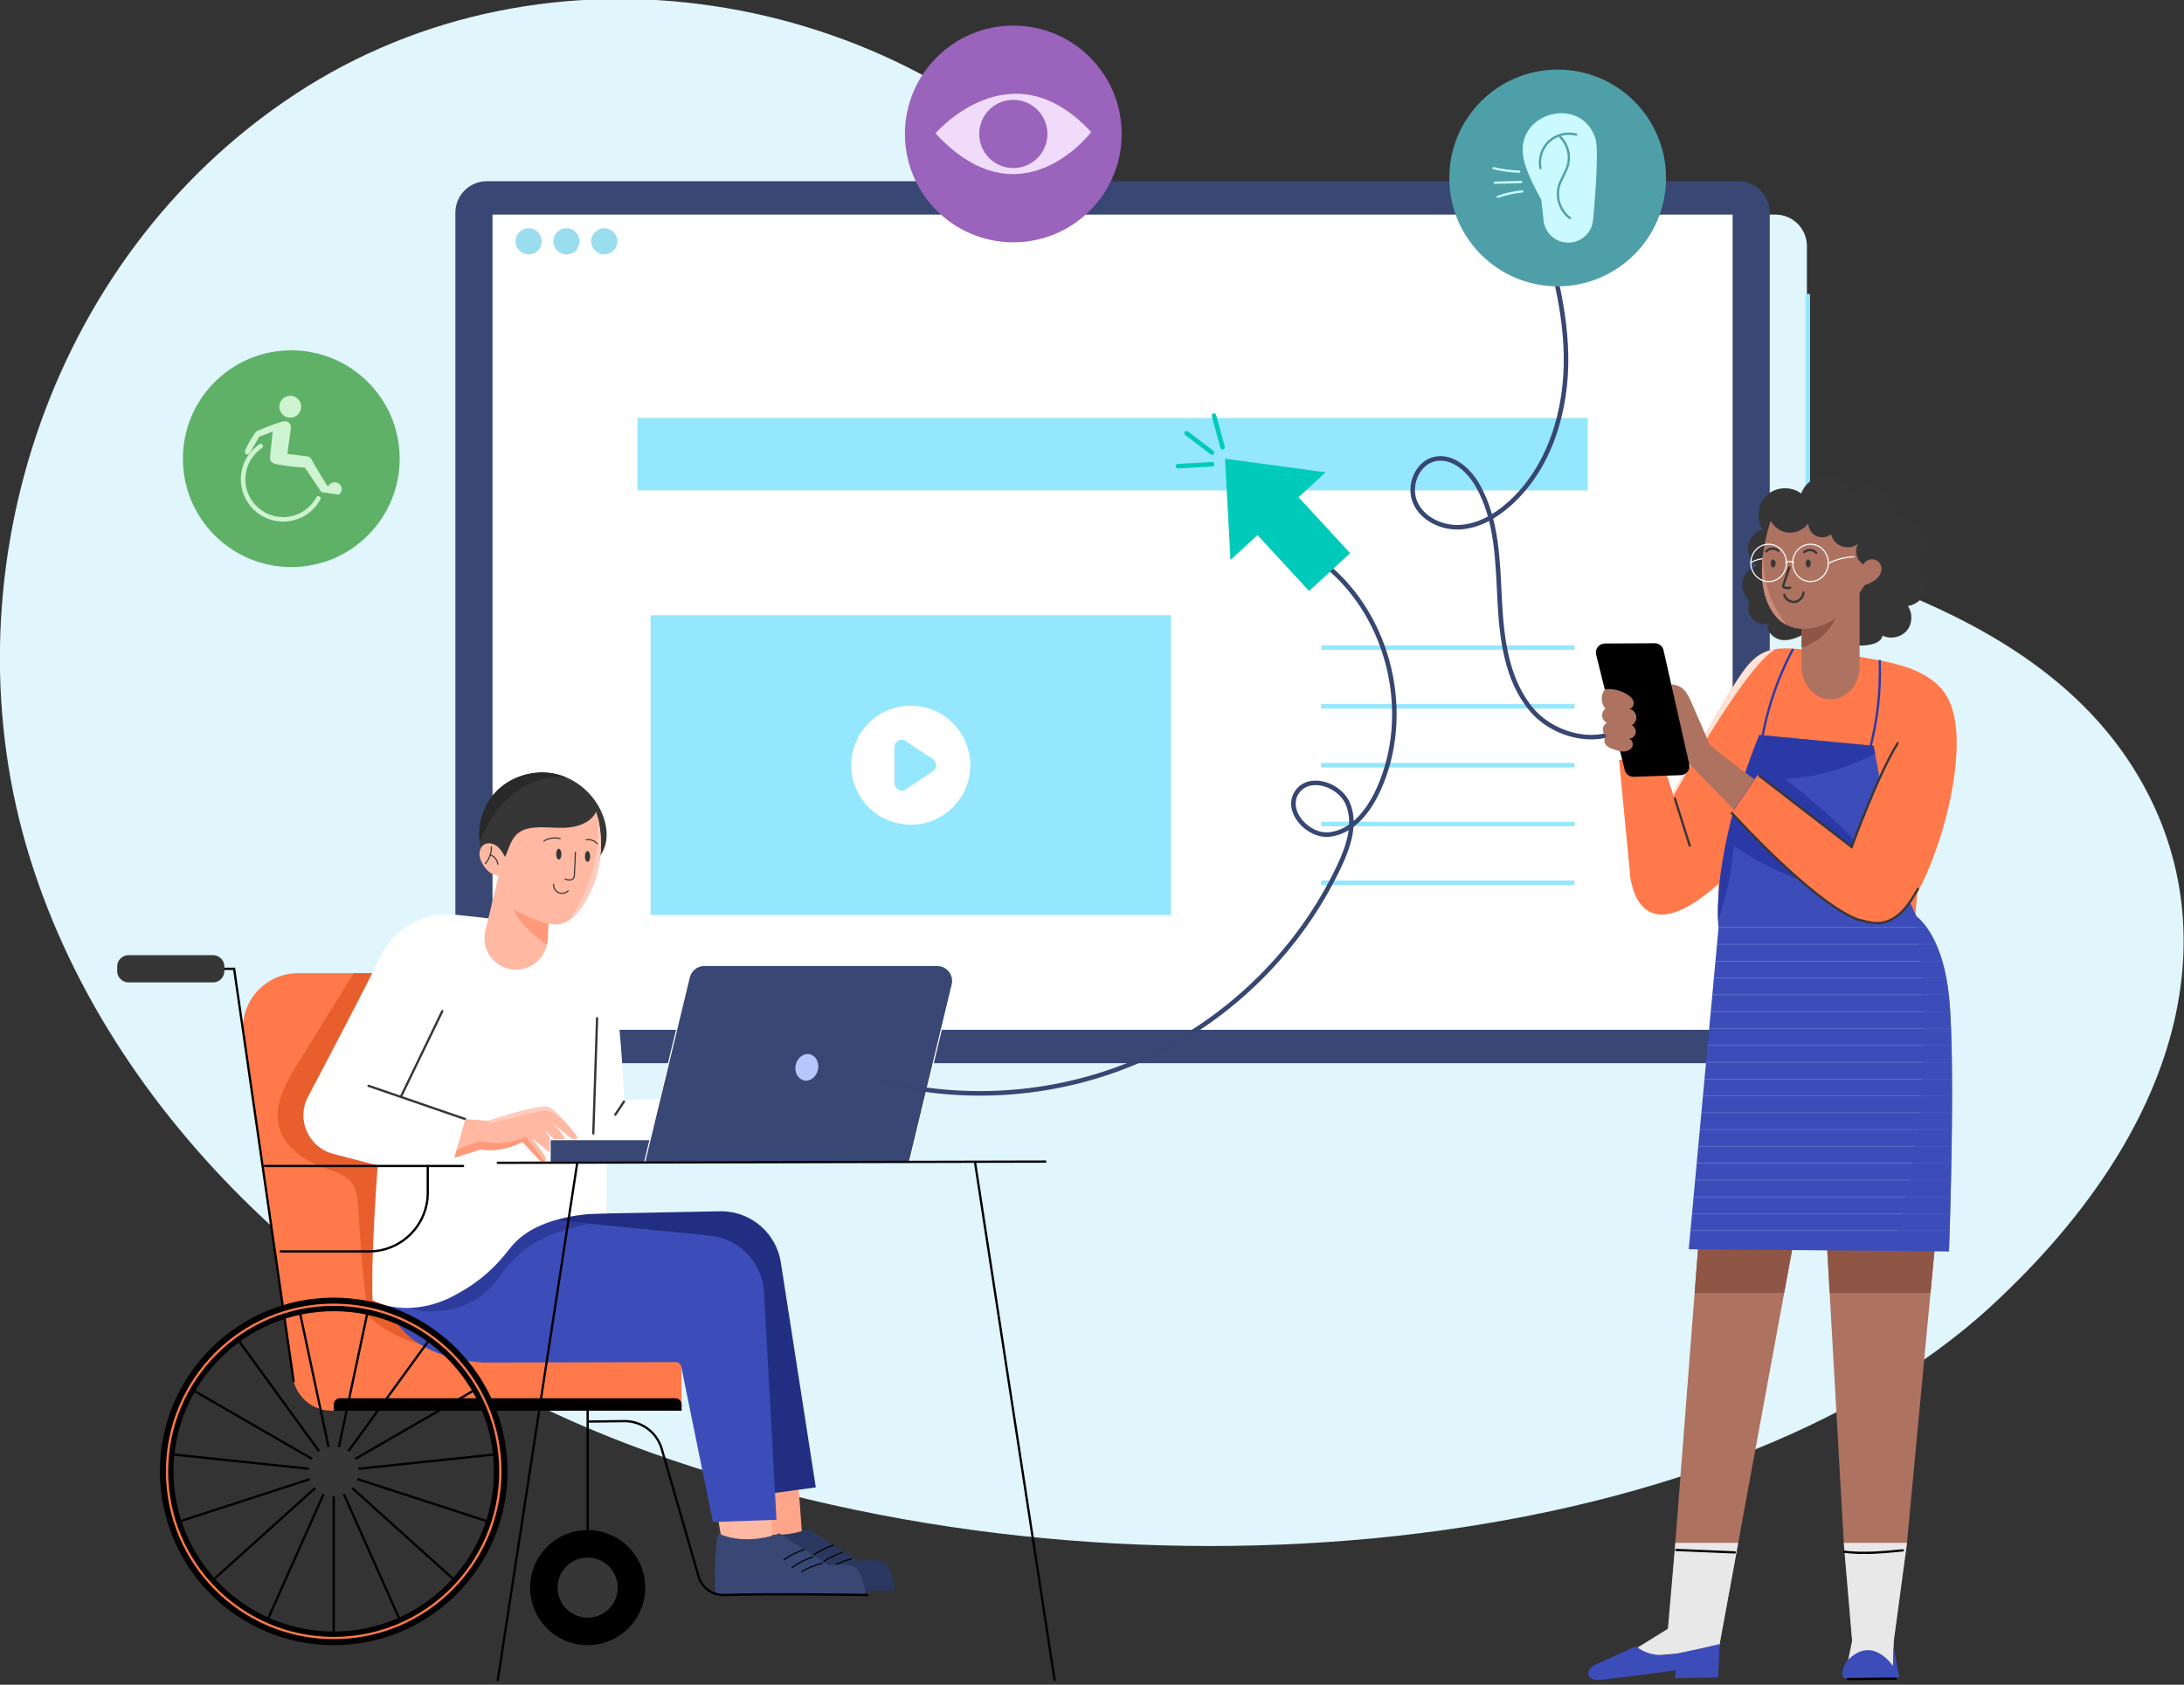 <svg width="1409" height="1087" viewBox="0 0 1409 1087" fill="none" xmlns="http://www.w3.org/2000/svg">
<rect x="0" y="0" width="1409" height="1087" fill="#333333" stroke="none"/>
<g clip-path="url(#clip0_16939_3758)">
<path d="M703.688 132.958C576.743 -8.205 352.716 -46.126 190.345 60.837C27.974 167.8 -35.623 376.792 19.245 553.424C74.113 730.056 233.448 870.459 419.539 937.151C723.875 1046.2 1110.84 1003.29 1284.98 842.347C1416.57 720.743 1436.81 591.141 1376 495.053C1309.16 389.447 1162.92 358.094 1034.69 326.142C906.463 294.191 803.557 244.008 703.674 132.958H703.688Z" fill="#E0F5FC"/>
<g style="mix-blend-mode:multiply">
<path d="M1145.44 138.461H338.078C326.873 138.461 317.789 147.545 317.789 158.75V687.215C317.789 698.421 326.873 707.505 338.078 707.505H1145.44C1156.64 707.505 1165.73 698.421 1165.73 687.215V158.75C1165.73 147.545 1156.64 138.461 1145.44 138.461Z" fill="#E0F5FC"/>
</g>
<path d="M1141.73 137.22V665.671C1141.73 676.881 1132.65 685.974 1121.44 685.974H314.093C302.883 685.974 293.789 676.881 293.789 665.671V137.22C293.789 126.01 302.883 116.916 314.093 116.916H1121.44C1132.65 116.916 1141.73 126.01 1141.73 137.22Z" fill="#384773"/>
<path d="M1117.79 138.461H317.742V664.445H1117.79V138.461Z" fill="white"/>
<path d="M341.037 164.151C345.705 164.151 349.489 160.367 349.489 155.699C349.489 151.032 345.705 147.248 341.037 147.248C336.37 147.248 332.586 151.032 332.586 155.699C332.586 160.367 336.37 164.151 341.037 164.151Z" fill="#9ADDEE"/>
<path d="M365.447 164.151C370.115 164.151 373.899 160.367 373.899 155.699C373.899 151.032 370.115 147.248 365.447 147.248C360.78 147.248 356.996 151.032 356.996 155.699C356.996 160.367 360.78 164.151 365.447 164.151Z" fill="#9ADDEE"/>
<path d="M389.85 164.151C394.517 164.151 398.301 160.367 398.301 155.699C398.301 151.032 394.517 147.248 389.85 147.248C385.182 147.248 381.398 151.032 381.398 155.699C381.398 160.367 385.182 164.151 389.85 164.151Z" fill="#9ADDEE"/>
<path d="M1024.29 269.683H411.234V316.391H1024.29V269.683Z" fill="#94E7FC"/>
<path d="M755.449 396.979H419.73V590.411H755.449V396.979Z" fill="#94E7FC"/>
<path d="M587.587 532.112C608.796 532.112 625.99 514.919 625.99 493.709C625.99 472.499 608.796 455.306 587.587 455.306C566.377 455.306 549.184 472.499 549.184 493.709C549.184 514.919 566.377 532.112 587.587 532.112Z" fill="white"/>
<path d="M601.888 489.842L584.285 478.106C581.205 476.048 577.074 478.267 577.074 481.974V505.446C577.074 509.153 581.205 511.357 584.285 509.314L601.888 497.578C604.647 495.739 604.647 491.696 601.888 489.857V489.842Z" fill="#94E7FC"/>
<path d="M852.312 417.809H1015.79" stroke="#94E7FC" stroke-width="2.919" stroke-miterlimit="10"/>
<path d="M852.312 455.76H1015.79" stroke="#94E7FC" stroke-width="2.919" stroke-miterlimit="10"/>
<path d="M852.312 493.71H1015.79" stroke="#94E7FC" stroke-width="2.919" stroke-miterlimit="10"/>
<path d="M852.312 531.661H1015.79" stroke="#94E7FC" stroke-width="2.919" stroke-miterlimit="10"/>
<path d="M852.312 569.612H1015.79" stroke="#94E7FC" stroke-width="2.919" stroke-miterlimit="10"/>
<path d="M518.635 1005.86L512.417 922.306L472.438 919.78L487.107 1005.86H518.635Z" fill="#FFA58A"/>
<path d="M480.465 1026.26C480.465 1026.26 478.83 998.719 482.421 986.516C501.017 995.055 521.759 986.473 521.759 986.473L553.71 1007.08C553.71 1007.08 566.526 1005.04 571.387 1008.98C576.247 1012.92 577.386 1026.26 577.386 1026.26H480.451H480.465Z" fill="#2A375E"/>
<path d="M549.343 1005.74C544.745 1006.91 540.322 1008.73 536.25 1011.16" stroke="black" stroke-width="0.73" stroke-miterlimit="10" stroke-linecap="round"/>
<path d="M543.404 1001.61C538.631 1003.24 534.092 1005.57 529.961 1008.46" stroke="black" stroke-width="0.73" stroke-miterlimit="10" stroke-linecap="round"/>
<path d="M537.71 996.938C533.156 998.426 528.806 1000.59 524.895 1003.35" stroke="black" stroke-width="0.73" stroke-miterlimit="10" stroke-linecap="round"/>
<path d="M499.687 1008.7L493.484 925.167L453.504 922.642L468.173 1008.7H499.687Z" fill="#FFB8A2"/>
<path d="M461.531 1029.12C461.531 1029.12 459.897 1001.58 463.487 989.377C482.083 997.916 502.825 989.333 502.825 989.333L534.777 1009.94C534.777 1009.94 547.592 1007.9 552.453 1011.84C557.314 1015.78 558.452 1029.12 558.452 1029.12H461.517H461.531Z" fill="#384773"/>
<path d="M530.413 1008.6C525.815 1009.77 521.393 1011.59 517.32 1014.02" stroke="black" stroke-width="0.73" stroke-miterlimit="10" stroke-linecap="round"/>
<path d="M524.471 1004.47C519.698 1006.1 515.158 1008.43 511.027 1011.32" stroke="black" stroke-width="0.73" stroke-miterlimit="10" stroke-linecap="round"/>
<path d="M518.781 999.799C514.226 1001.29 509.877 1003.45 505.965 1006.21" stroke="black" stroke-width="0.73" stroke-miterlimit="10" stroke-linecap="round"/>
<path d="M439.742 910.206H213.935C201.382 910.206 190.726 900.996 188.931 888.56L157.111 668.488C154.016 647.105 170.598 627.939 192.215 627.939H366.629L356.177 843.909L439.567 878.911L439.742 910.206Z" fill="#FF794A"/>
<path d="M98.402 625.355L151.037 625.078L189.426 891.084" stroke="black" stroke-width="1.46" stroke-miterlimit="10" stroke-linecap="round"/>
<path d="M137.447 616.291H82.9C78.869 616.291 75.602 619.559 75.602 623.589V626.567C75.602 630.598 78.869 633.865 82.9 633.865H137.447C141.478 633.865 144.745 630.598 144.745 626.567V623.589C144.745 619.559 141.478 616.291 137.447 616.291Z" fill="#363636"/>
<path d="M332.719 860.972C302.737 877.145 262.787 872.241 237.593 849.324C234.061 825.999 232.601 802.645 231.127 779.305C230.777 773.671 230.295 767.686 226.894 763.176C222.982 757.979 216.209 756.038 210.079 753.863C196.971 749.207 183.689 740.712 180.083 727.283C176.288 713.168 184.287 698.849 191.979 686.413C204.051 666.927 216.107 647.44 228.164 627.939H259.4C263.429 658.154 267.458 688.354 271.486 718.569C275.004 744.959 278.58 771.583 287.44 796.704C296.3 821.824 310.941 845.646 332.719 860.972Z" fill="#E85E2C"/>
<path d="M394.27 616.291C398.474 647.206 401.32 678.326 402.78 709.825C415.624 709.373 428.455 708.935 441.3 708.482C443.008 708.424 444.89 708.424 446.16 709.548C447.489 710.716 447.678 712.686 447.781 714.452C448.437 725.4 449.08 736.347 449.736 747.294C423.419 748.156 397.087 749.017 370.77 749.863C374.214 704.571 381.148 659.54 394.27 616.291Z" fill="white"/>
<path d="M526.315 959.673L485.635 965.205L455.362 867.497C454.953 865.833 453.347 864.738 451.654 864.899L327.789 877.568C273.431 879.013 262.922 846.595 262.922 846.595C266.746 847.354 270.57 847.354 274.322 846.697C308.988 840.829 339.51 781.596 339.51 781.596L377.49 783.202L465.521 781.523C484.657 781.713 500.844 795.711 503.764 814.643L526.315 959.673Z" fill="#212E82"/>
<path d="M500.954 980.576L459.923 982.035L439.517 881.801C439.269 880.108 437.795 878.853 436.087 878.853L311.579 879.13C257.353 875.16 250.113 841.851 250.113 841.851C253.85 842.989 257.645 843.369 261.44 843.091C296.515 840.698 332.788 784.808 332.788 784.808L381.044 789.61L458.186 797.273C477.205 799.36 491.919 814.906 492.94 834.027L500.954 980.576Z" fill="#3C4DB9"/>
<path d="M381.049 789.61C375.312 790.661 369.62 791.96 364.044 793.682C351.754 797.507 339.916 803.593 331.085 812.964C325.568 818.817 321.335 825.795 315.671 831.516C301.921 845.412 279.691 849.806 261.445 843.091C296.521 840.698 332.793 784.808 332.793 784.808L381.049 789.61Z" fill="#2D3C9C"/>
<path d="M293.266 590.12C273.546 588.091 254.658 598.571 245.9 616.364C233.697 641.164 212.941 680.735 198.739 707.578C190.974 722.262 198.943 740.317 215.014 744.507L243.696 751.966C243.696 751.966 239.23 809.242 240.339 838.844C256.307 846.945 276.1 844.726 291.981 836.45C307.862 828.188 318.342 819.211 329.319 805.067C347.827 781.261 391.354 782.939 391.354 782.939C391.354 782.939 390.712 680.136 394.434 623.779C394.667 620.349 394.843 616.729 393.31 613.664C391.529 610.073 387.778 607.942 384.202 606.103C370.539 599.097 325.086 593.389 293.236 590.12H293.266Z" fill="white"/>
<path d="M237.754 700.585L300.198 722.056" stroke="#363636" stroke-width="1.46" stroke-miterlimit="10" stroke-linecap="round"/>
<path d="M285.337 652.447L258.582 707.739" stroke="#363636" stroke-width="1.46" stroke-miterlimit="10" stroke-linecap="round"/>
<path d="M385.211 656.957C384.394 681.756 383.591 706.541 382.773 731.341" stroke="#363636" stroke-width="1.46" stroke-miterlimit="10" stroke-linecap="round"/>
<path d="M402.562 710.76C400.694 713.577 398.825 716.379 396.957 719.197" stroke="#363636" stroke-width="1.46" stroke-miterlimit="10" stroke-linecap="round"/>
<path d="M219.303 902.163H435.71C437.929 902.163 439.739 903.973 439.739 906.192V910.22H215.289V906.192C215.289 903.973 217.099 902.163 219.318 902.163H219.303Z" fill="black"/>
<path d="M215.289 1057.64V965.395" stroke="black" stroke-width="1.46" stroke-miterlimit="10"/>
<path d="M171.238 1048.29L208.751 964.009" stroke="black" stroke-width="1.46" stroke-miterlimit="10"/>
<path d="M134.805 1021.81L203.35 960.096" stroke="black" stroke-width="1.46" stroke-miterlimit="10"/>
<path d="M112.281 982.809L200.021 954.316" stroke="black" stroke-width="1.46" stroke-miterlimit="10"/>
<path d="M107.582 938.026L199.321 947.675" stroke="black" stroke-width="1.46" stroke-miterlimit="10"/>
<path d="M121.496 895.2L201.383 941.325" stroke="black" stroke-width="1.46" stroke-miterlimit="10"/>
<path d="M151.633 861.745L205.844 936.362" stroke="black" stroke-width="1.46" stroke-miterlimit="10"/>
<path d="M192.766 843.427L211.945 933.648" stroke="black" stroke-width="1.46" stroke-miterlimit="10"/>
<path d="M237.797 843.427L218.617 933.648" stroke="black" stroke-width="1.46" stroke-miterlimit="10"/>
<path d="M278.945 861.745L224.719 936.362" stroke="black" stroke-width="1.46" stroke-miterlimit="10"/>
<path d="M309.07 895.2L229.184 941.325" stroke="black" stroke-width="1.46" stroke-miterlimit="10"/>
<path d="M322.981 938.026L231.242 947.675" stroke="black" stroke-width="1.46" stroke-miterlimit="10"/>
<path d="M318.278 982.823L230.539 954.316" stroke="black" stroke-width="1.46" stroke-miterlimit="10"/>
<path d="M295.76 1021.81L227.215 960.096" stroke="black" stroke-width="1.46" stroke-miterlimit="10"/>
<path d="M259.329 1048.29L221.816 964.009" stroke="black" stroke-width="1.46" stroke-miterlimit="10"/>
<path d="M215.291 845.995C272.291 845.995 318.649 892.368 318.649 949.353C318.649 1006.34 272.276 1052.71 215.291 1052.71C158.307 1052.71 111.934 1006.34 111.934 949.353C111.934 892.368 158.307 845.995 215.291 845.995ZM215.291 837.237C153.373 837.237 103.176 887.435 103.176 949.353C103.176 1011.27 153.373 1061.47 215.291 1061.47C277.21 1061.47 327.407 1011.27 327.407 949.353C327.407 887.435 277.21 837.237 215.291 837.237Z" fill="black"/>
<path d="M215.287 1056.87C274.668 1056.87 322.805 1008.73 322.805 949.354C322.805 889.973 274.668 841.836 215.287 841.836C155.907 841.836 107.77 889.973 107.77 949.354C107.77 1008.73 155.907 1056.87 215.287 1056.87Z" stroke="#FF794A" stroke-width="1.46" stroke-miterlimit="10"/>
<path d="M215.292 965.22C224.055 965.22 231.159 958.116 231.159 949.354C231.159 940.591 224.055 933.487 215.292 933.487C206.529 933.487 199.426 940.591 199.426 949.354C199.426 958.116 206.529 965.22 215.292 965.22Z" fill="#363636"/>
<path d="M379.121 910.22V998.091" stroke="black" stroke-width="1.46" stroke-miterlimit="10"/>
<path d="M379.123 1061.47C399.623 1061.47 416.242 1044.85 416.242 1024.35C416.242 1003.85 399.623 987.23 379.123 987.23C358.623 987.23 342.004 1003.85 342.004 1024.35C342.004 1044.85 358.623 1061.47 379.123 1061.47Z" fill="black"/>
<path d="M379.122 1043.73C389.828 1043.73 398.507 1035.06 398.507 1024.35C398.507 1013.64 389.828 1004.97 379.122 1004.97C368.417 1004.97 359.738 1013.64 359.738 1024.35C359.738 1035.06 368.417 1043.73 379.122 1043.73Z" fill="#363636"/>
<path d="M379.121 917.212L402.724 916.934C413.919 916.803 423.816 924.145 426.925 934.903C433.216 956.695 443.783 993.259 450.688 1017.14C452.79 1024.42 459.562 1029.37 467.152 1029.12C490.784 1028.33 536.34 1028.73 559.986 1029.12" stroke="black" stroke-width="1.46" stroke-miterlimit="10"/>
<path d="M390.348 545.746C388.056 553.19 381.97 558.956 375.168 562.765C365.227 568.341 353.346 570.385 342.121 568.458C330.882 566.517 316.548 563.379 312.198 553.365C310.768 550.081 309.863 546.607 309.44 543.075C308.097 532.054 311.498 520.421 318.854 512.043C328.59 500.993 344.661 496.06 358.98 499.475C361.301 500.03 363.549 500.789 365.724 501.752C377.007 506.657 386.057 516.641 389.735 528.42C391.487 534.025 392.07 540.141 390.348 545.746Z" fill="#363636"/>
<path d="M355.723 561.729L354.584 582.34L353.256 606.424C353.198 607.46 353.066 608.482 352.847 609.475C350.906 618.846 342.586 625.662 332.967 625.662C332.193 625.662 331.42 625.618 330.646 625.531C318.473 624.159 310.255 612.438 313.13 600.542L323.654 556.796L355.723 561.729Z" fill="#FFB8A2"/>
<path d="M354.582 582.339L353.254 606.424C353.196 607.46 353.064 608.482 352.845 609.474C342.365 602.366 333.169 594.002 328.309 580.281C336.045 583.434 346.977 578.442 354.582 582.339Z" fill="#FF997A"/>
<path d="M375.836 584.529C373.457 588.105 370.552 591.593 367.005 593.856C365.327 594.936 363.517 595.739 361.532 596.148C356.16 597.257 350.686 595.286 345.563 593.345C339.111 590.907 332.485 588.353 327.463 583.624C322.457 578.894 319.421 571.363 321.946 564.955C317.158 564.823 313.772 561.495 311.67 558.022C310.415 555.934 309.393 553.628 309.32 551.19C309.247 548.753 310.283 546.169 312.356 544.914C314.867 543.396 318.253 544.14 320.588 545.936C322.909 547.731 324.413 550.358 325.858 552.913C328.106 548.286 329.346 541.527 334.207 537.601C337.258 535.134 341.286 534.229 345.198 533.923C352.365 533.353 359.576 534.58 366.743 533.923C373.895 533.28 381.5 530.186 384.638 523.734C384.842 524.391 385.032 525.048 385.207 525.705C390.637 545.439 387.148 567.465 375.836 584.529Z" fill="#FFB8A2"/>
<path d="M375.839 584.529C373.459 588.105 370.555 591.594 367.008 593.856C380.962 574.297 387.603 549.614 385.21 525.705C390.64 545.44 387.151 567.466 375.839 584.529Z" fill="#FFCCBD"/>
<path d="M365.724 501.752C358.557 500.73 351.098 501.752 344.34 504.423C335.203 508.043 327.35 514.495 321.277 522.202C316.3 528.508 312.476 535.631 309.44 543.075C308.097 532.054 311.498 520.421 318.854 512.043C328.59 500.993 344.661 496.06 358.98 499.475C361.301 500.03 363.549 500.789 365.724 501.752Z" fill="#292929"/>
<path d="M316.999 546.316C317.174 550.272 315.744 554.271 313.102 557.22" stroke="#363636" stroke-width="0.73" stroke-miterlimit="10" stroke-linecap="round"/>
<path d="M316.18 551.584C318.822 552.358 320.865 554.839 321.142 557.569" stroke="#363636" stroke-width="0.73" stroke-miterlimit="10" stroke-linecap="round"/>
<path d="M350.875 542.637C353.984 540.711 357.911 540.127 361.457 541.09" stroke="#363636" stroke-width="0.73" stroke-miterlimit="10" stroke-linecap="round"/>
<path d="M378.199 541.864C380.812 541.353 383.688 542.374 385.381 544.433" stroke="#363636" stroke-width="0.73" stroke-miterlimit="10" stroke-linecap="round"/>
<path d="M371.255 549.79C371.036 554.636 370.802 559.468 370.583 564.314C370.554 565.043 370.51 565.817 370.131 566.459C369.62 567.32 368.569 567.758 367.562 567.788C366.555 567.817 365.577 567.525 364.613 567.233" stroke="#363636" stroke-width="0.73" stroke-miterlimit="10" stroke-linecap="round"/>
<path d="M360.499 554.592C361.426 554.592 362.178 553.037 362.178 551.118C362.178 549.2 361.426 547.645 360.499 547.645C359.572 547.645 358.82 549.2 358.82 551.118C358.82 553.037 359.572 554.592 360.499 554.592Z" fill="#363636"/>
<path d="M379.05 556.052C379.977 556.052 380.728 554.497 380.728 552.578C380.728 550.66 379.977 549.104 379.05 549.104C378.123 549.104 377.371 550.66 377.371 552.578C377.371 554.497 378.123 556.052 379.05 556.052Z" fill="#363636"/>
<path d="M357.154 570.59C356.993 572.809 358.336 575.056 360.379 575.961C362.408 576.866 364.992 576.37 366.539 574.764" stroke="#363636" stroke-width="0.73" stroke-miterlimit="10" stroke-linecap="round"/>
<path d="M372.247 734.625C371.882 735.34 370.948 735.588 370.16 735.398C369.386 735.209 368.744 734.683 368.131 734.172C364.438 731.122 360.73 728.056 357.023 725.006C360.716 728.874 363.942 733.194 366.598 737.836C367.386 739.179 367.853 741.354 366.394 741.908C365.445 742.273 364.452 741.529 363.708 740.828C359.606 737.033 355.505 733.238 351.403 729.428C354.191 733.355 356.964 737.267 359.752 741.179C360.409 742.098 361.081 743.076 361.197 744.185C361.314 745.309 360.628 746.594 359.504 746.725C358.643 746.827 357.869 746.258 357.198 745.718C352.556 741.981 347.915 738.245 343.273 734.523C345.754 737.909 348.25 741.295 350.746 744.682C351.345 745.499 351.958 746.346 352.118 747.353C352.235 748.185 351.929 749.148 351.243 749.601C351.111 749.688 350.951 749.761 350.79 749.805C349.695 750.097 348.674 749.192 347.9 748.36C344.295 744.492 340.689 740.624 337.084 736.756C321.729 744.565 310.197 741.573 310.197 741.573L293.207 746.988L294.681 741.719L300.199 722.043L315.131 723.225C315.131 723.225 315.233 723.196 315.423 723.123C317.612 722.349 331.888 717.459 346.221 714.584C348.63 714.102 351.17 713.62 353.534 714.336C355.782 715.007 357.577 716.671 359.256 718.335C361.11 720.16 362.905 722.043 364.671 723.984C367.007 726.553 369.269 729.209 371.43 731.939C372.043 732.713 372.685 733.734 372.247 734.625Z" fill="#FFB8A2"/>
<path d="M351.243 749.6C351.111 749.688 350.951 749.761 350.79 749.805C349.695 750.096 348.674 749.191 347.9 748.359C344.295 744.491 340.689 740.623 337.084 736.755C321.729 744.564 310.197 741.572 310.197 741.572L293.207 746.987L294.681 741.718C299.629 739.981 304.505 738.157 309.234 736.288C319.13 738.638 329.8 737.66 339.113 733.559C343.156 738.901 347.199 744.258 351.243 749.6Z" fill="#FF997A"/>
<path d="M364.67 723.984C361.109 721.298 357.854 717.824 353.533 716.963C350.614 716.379 347.593 717.109 344.688 717.81C335.463 720.087 326.223 722.364 316.984 724.626C316.473 724.13 315.947 723.619 315.422 723.123C317.611 722.349 331.887 717.459 346.22 714.584C348.629 714.102 351.169 713.62 353.533 714.336C355.781 715.007 357.576 716.671 359.255 718.335C361.109 720.16 362.904 722.043 364.67 723.984Z" fill="#FFCCBD"/>
<path d="M443.956 735.296H354.918V749.892H443.956V735.296Z" fill="#384773" stroke="white" stroke-width="0.73" stroke-miterlimit="10"/>
<path d="M415.875 749.893L444.674 630.596C445.769 626.085 449.797 622.903 454.439 622.903H604.549C611.059 622.903 615.847 628.99 614.314 635.31L586.654 749.893H415.875Z" fill="#384773" stroke="white" stroke-width="0.73" stroke-miterlimit="10"/>
<path d="M321.141 750.257L674.39 749.469" stroke="black" stroke-width="1.46" stroke-miterlimit="10" stroke-linecap="round"/>
<path d="M372.418 750.258L321.141 1083.92" stroke="black" stroke-width="1.46" stroke-miterlimit="10" stroke-linecap="round"/>
<path d="M629.086 750.258L680.363 1083.92" stroke="black" stroke-width="1.46" stroke-miterlimit="10" stroke-linecap="round"/>
<path d="M527.71 690.212C528.715 685.547 526.317 681.073 522.353 680.218C518.389 679.364 514.361 682.454 513.355 687.119C512.35 691.784 514.749 696.259 518.712 697.113C522.676 697.967 526.705 694.878 527.71 690.212Z" fill="#B6C7FC"/>
<path d="M855.708 364.925C897.002 398.745 911.452 461.466 889.105 509.941C882.945 523.282 872.582 536.638 858 538.404C843.403 540.17 828.281 522.508 837.025 510.7C845.184 499.679 864.7 506.262 869.75 519.005C874.8 531.748 869.954 546.14 864.13 558.547C838.791 612.51 793.965 657.044 739.841 682.033C685.718 707.022 622.748 712.263 565.238 696.557" stroke="#374672" stroke-width="2.919" stroke-miterlimit="10" stroke-linecap="round"/>
<path d="M653.737 156.341C692.352 156.341 723.655 125.038 723.655 86.424C723.655 47.81 692.352 16.507 653.737 16.507C615.123 16.507 583.82 47.81 583.82 86.424C583.82 125.038 615.123 156.341 653.737 156.341Z" fill="#9A63BC"/>
<path d="M603.527 86.03C603.527 86.03 652.28 29.119 703.966 85.242C703.966 85.242 658.425 145.642 603.527 86.03Z" fill="#F0DCFA"/>
<path d="M653.738 108.436C665.895 108.436 675.75 98.581 675.75 86.425C675.75 74.268 665.895 64.413 653.738 64.413C641.581 64.413 631.727 74.268 631.727 86.425C631.727 98.581 641.581 108.436 653.738 108.436Z" fill="#9A63BC"/>
<path d="M187.921 365.874C226.535 365.874 257.838 334.571 257.838 295.957C257.838 257.343 226.535 226.04 187.921 226.04C149.307 226.04 118.004 257.343 118.004 295.957C118.004 334.571 149.307 365.874 187.921 365.874Z" fill="#5EB166"/>
<path d="M182.655 336.549C167.606 336.549 155.359 324.303 155.359 309.254C155.359 300.175 159.855 291.709 167.401 286.614C168.073 286.162 168.978 286.337 169.43 287.009C169.883 287.68 169.708 288.585 169.036 289.037C162.307 293.592 158.279 301.138 158.279 309.254C158.279 322.697 169.211 333.63 182.655 333.63C191.632 333.63 199.849 328.725 204.126 320.814C204.506 320.099 205.396 319.836 206.111 320.23C206.827 320.61 207.089 321.5 206.695 322.215C201.922 331.061 192.712 336.549 182.655 336.549Z" fill="#CEF3D1"/>
<path d="M175.94 278.382C175.385 283.622 174.831 288.862 174.276 294.117C174.159 295.153 174.072 296.262 174.524 297.211C175.269 298.758 177.181 299.284 178.859 299.605C184.8 300.744 190.828 301.4 196.667 301.707L207.352 317.573C211.862 318.201 214.124 318.522 218.635 319.15C222.547 315.661 219.569 311.297 216.183 311.151C214.314 311.063 212.446 312.275 211.541 313.997C207.79 308.232 204.257 302.32 200.929 296.306C200.375 295.299 199.367 294.598 198.214 294.467L185.369 292.847L187.603 276.82C187.749 275.725 187.646 274.587 187.106 273.623C185.691 271.069 182.903 271.667 180.64 272.412C175.342 274.149 170.116 276.134 165.153 278.469C162.701 281.9 160.526 285.534 158.672 289.329C158.337 290.001 158.016 290.701 158.016 291.46C158.016 292.219 158.454 293.007 159.183 293.183C160.249 293.445 161.11 292.351 161.665 291.416C163.562 288.176 165.445 284.95 167.284 281.724C170.102 280.717 172.919 279.71 175.896 278.426L175.94 278.382Z" fill="#CEF3D1"/>
<path d="M187.264 269.494C191.166 269.494 194.329 266.331 194.329 262.429C194.329 258.527 191.166 255.364 187.264 255.364C183.362 255.364 180.199 258.527 180.199 262.429C180.199 266.331 183.362 269.494 187.264 269.494Z" fill="#CEF3D1"/>
<path d="M855.198 304.729L837.755 320.814L871.035 356.896L844.542 381.316L811.277 345.248L793.834 361.334L790.316 295.956L855.198 304.729Z" fill="#00CBBA"/>
<path d="M765.562 279.535L781.94 292.015" stroke="#00CBBA" stroke-width="2.919" stroke-miterlimit="10" stroke-linecap="round"/>
<path d="M783.211 268.136L788.743 288.585" stroke="#00CBBA" stroke-width="2.919" stroke-miterlimit="10" stroke-linecap="round"/>
<path d="M759.941 300.788L781.938 299.562" stroke="#00CBBA" stroke-width="2.919" stroke-miterlimit="10" stroke-linecap="round"/>
<path d="M275.967 752.302V769.54C275.967 790.457 259.006 807.418 238.089 807.418H181.09" stroke="black" stroke-width="1.46" stroke-miterlimit="10" stroke-linecap="round"/>
<path d="M170.891 752.302H298.77" stroke="black" stroke-width="1.46" stroke-miterlimit="10" stroke-linecap="round"/>
<path d="M1166.27 189.68V627.107" stroke="#94E7FC" stroke-width="2.919" stroke-miterlimit="10"/>
<path d="M987.73 124.856C998.59 158.735 1009.55 193.183 1010.3 228.754C1011.04 264.326 1000.14 301.78 973.498 325.354C964.667 333.163 953.866 339.41 942.101 340.125C930.337 340.841 917.696 334.973 912.996 324.157C908.296 313.355 914.339 298.467 925.899 296.117C937.372 293.796 947.867 303.459 953.574 313.662C965.835 335.542 966.229 361.83 967.499 386.892C968.769 411.955 971.907 438.666 988.08 457.86C1004.25 477.04 1037.88 483.156 1053.69 463.684" stroke="#374672" stroke-width="2.919" stroke-miterlimit="10" stroke-linecap="round"/>
<path d="M1165.13 408.524C1160.39 410.961 1155.3 413.457 1149.98 412.976C1144.67 412.494 1139.39 407.692 1140.48 402.466C1136.69 403.211 1132.53 401.692 1130.1 398.671C1127.68 395.65 1127.1 391.256 1128.66 387.709C1125.01 384.658 1123.24 379.506 1124.26 374.864C1125.29 370.222 1129.04 366.281 1133.64 365.041C1129.42 362.384 1127.01 357.115 1127.78 352.181C1128.56 347.248 1132.45 342.956 1137.28 341.716C1132.77 335.016 1133.88 325.105 1139.77 319.558C1145.65 314.011 1155.6 313.501 1162.03 318.405C1164.46 311.647 1171.38 306.772 1178.56 306.728C1185.74 306.684 1192.72 311.486 1195.23 318.23C1200.47 313.632 1208.59 312.683 1214.76 315.924C1220.94 319.164 1224.75 326.404 1223.93 333.323C1231.14 334.505 1238.48 337.906 1242.06 344.27C1245.63 350.634 1243.72 360.209 1236.95 362.953C1242.07 366.369 1244.77 373.054 1243.46 379.083C1242.15 385.096 1236.91 390.059 1230.82 391.022C1234.13 395.679 1233.83 402.583 1230.12 406.933C1226.4 411.282 1219.64 412.654 1214.51 410.115C1214.06 413.151 1210.79 414.859 1207.81 415.618C1196.62 418.464 1183.95 414.289 1176.64 405.356C1172.8 407.619 1168.36 408.859 1165.16 408.524H1165.13Z" fill="#353535"/>
<path d="M1075.86 1063.02L1108.68 1064.75L1121.4 995.478L1151.05 834.201L1163.38 767.058L1173.5 712.014L1176.61 767.058L1180.4 834.201L1189.5 995.478L1194.88 1058.51L1221.84 1058.05L1230.28 995.478L1245.45 834.201L1251.77 767.058L1255.95 722.538C1265.05 635.543 1227.51 595.593 1227.51 595.593L1111.17 602.424L1098.46 767.058L1093.28 834.201L1080.83 995.478L1075.86 1063.02Z" fill="#AE7261"/>
<path d="M1176.62 767.058L1180.42 834.201H1245.46L1251.78 767.058H1176.62Z" fill="#8F5545"/>
<path d="M1093.29 834.201H1151.06L1163.4 767.058H1098.47L1093.29 834.201Z" fill="#8F5545"/>
<path d="M1239.55 547.921L1234.31 604.862L1109.96 613.225C1109.96 613.225 1106.08 550.169 1111.89 501.256C1157.24 503.095 1239.55 547.921 1239.55 547.921Z" fill="#FF794A"/>
<path d="M1051.56 563.276C1051.56 563.276 1054.44 618.29 1108.27 570.691C1108.47 570.311 1108.66 569.917 1108.84 569.523L1113.93 558.561L1112.5 585.462C1112.5 585.462 1191.28 604.846 1224.08 591.447C1231.43 588.44 1241.56 569.917 1249.55 546.68C1260.89 513.721 1267.91 471.274 1256.52 450.299C1250.93 440.008 1240.64 434.053 1229.26 430.273C1223.29 428.273 1217.01 426.872 1210.97 425.762C1194.61 422.726 1178.1 420.435 1161.51 418.887C1156.22 418.391 1150.73 418.012 1145.52 418.8C1142.82 419.223 1140.2 419.953 1137.72 421.135C1130.07 424.799 1125.05 432.229 1120.41 439.337C1111.49 452.97 1092.28 487.885 1075.98 518.056C1061.13 545.556 1051.56 563.276 1051.56 563.276Z" fill="#FF794A"/>
<path d="M1075.54 520.858C1102.02 472.909 1130.89 426.915 1145.53 418.8C1142.83 419.223 1140.22 419.953 1137.74 421.135C1130.09 424.799 1125.07 432.229 1120.43 439.337C1111.51 452.97 1092.3 487.885 1075.99 518.056C1075.83 519.005 1075.69 519.924 1075.54 520.858Z" fill="#FFE3D9"/>
<path d="M1093.7 556.446L1071.55 488.484L1044.52 490.367L1051.8 565.568C1053.7 581.435 1071.61 589.784 1084.98 581.026C1093.08 575.728 1096.64 565.671 1093.68 556.446H1093.7Z" fill="#FF794A"/>
<path d="M1089.47 806.044L1220.57 807.081L1257.39 807.373C1257.39 807.373 1257.58 802.424 1257.82 794.177C1257.82 794.061 1257.84 793.929 1257.84 793.812C1257.93 790.733 1258.03 787.2 1258.14 783.303V782.938C1258.25 779.683 1258.33 776.165 1258.42 772.443C1258.44 772.312 1258.44 772.195 1258.44 772.078C1258.52 768.721 1258.6 765.218 1258.69 761.569C1258.69 761.452 1258.69 761.335 1258.7 761.204C1258.77 757.803 1258.83 754.3 1258.9 750.709V750.344C1258.98 746.914 1259.04 743.411 1259.09 739.849V739.484C1259.15 736.025 1259.2 732.507 1259.23 728.975C1259.23 728.858 1259.24 728.741 1259.23 728.61C1259.27 725.136 1259.3 721.618 1259.33 718.115V717.75C1259.36 714.247 1259.37 710.729 1259.37 707.241V706.876C1259.37 703.343 1259.36 699.84 1259.34 696.381V696.016C1259.33 692.469 1259.3 688.951 1259.24 685.507C1259.25 685.39 1259.24 685.273 1259.24 685.142C1259.2 681.566 1259.14 678.048 1259.05 674.647V674.282C1258.95 670.647 1258.85 667.144 1258.71 663.787C1258.71 663.656 1258.7 663.539 1258.7 663.422C1258.55 659.7 1258.38 656.182 1258.17 652.913C1258.17 652.781 1258.16 652.665 1258.14 652.548C1257.94 649.059 1257.68 645.863 1257.39 642.987C1257.36 642.681 1257.33 642.359 1257.28 642.053C1257.27 641.936 1257.25 641.805 1257.24 641.688C1256.83 637.937 1256.31 634.434 1255.69 631.179C1255.68 631.062 1255.65 630.93 1255.63 630.814C1254.9 626.989 1254.06 623.486 1253.14 620.319C1253.09 620.202 1253.07 620.071 1253.02 619.954C1251.85 615.969 1250.55 612.48 1249.21 609.459C1249.17 609.328 1249.11 609.211 1249.05 609.094C1247.07 604.642 1245.01 601.197 1243.14 598.585C1243.05 598.468 1242.96 598.336 1242.89 598.22C1239.3 593.286 1236.51 591.432 1236.51 591.432L1236.43 591.228L1224.27 565.363L1209.7 486.148L1208.79 481.2L1135.01 474.208C1108.76 539.002 1107.8 580.762 1108.36 594.133C1108.43 596.147 1108.55 597.519 1108.62 598.22L1108.66 598.585C1108.68 598.716 1108.69 598.789 1108.69 598.789L1107.74 609.094L1107.7 609.459L1106.74 619.954L1106.69 620.319L1105.71 630.814L1105.68 631.179L1104.71 641.688L1104.68 642.053L1103.7 652.548L1103.67 652.913L1102.69 663.422L1102.66 663.787L1101.69 674.282L1101.66 674.647L1100.68 685.142L1100.65 685.507L1099.67 696.016L1099.64 696.381L1098.66 706.876L1098.63 707.241L1097.66 717.75L1097.63 718.115L1096.65 728.61L1096.62 728.975L1095.64 739.484L1095.61 739.849L1094.64 750.344L1094.61 750.709L1093.63 761.204L1093.6 761.569L1092.62 772.078L1092.59 772.443L1091.61 782.938L1091.58 783.303L1090.61 793.812L1090.56 794.177L1089.47 806.044Z" fill="#3C4DB9"/>
<path opacity="0.54" d="M1108.36 594.133C1113.81 578.529 1117.26 562.225 1118.59 545.745C1137.32 558.751 1158.54 568.166 1180.75 573.304C1178.81 567.012 1182.97 560.006 1188.69 556.912C1194.4 553.817 1201.19 553.642 1207.68 553.54C1190.45 535.046 1171.66 517.968 1151.61 502.569C1171.87 501.503 1191.86 495.825 1209.7 486.148L1208.79 481.2L1135.01 474.208C1108.76 539.002 1107.8 580.762 1108.36 594.133Z" fill="#1D2997"/>
<path d="M1217.74 491.038C1208.43 508.817 1194.56 546.49 1194.56 546.49L1134.08 499.781L1117.25 524.595C1117.25 524.595 1176.7 587.565 1199.83 593.681C1204.4 594.892 1209.13 596.104 1213.8 595.374C1219.63 594.469 1224.6 590.601 1228.43 586.12C1236.02 577.216 1239.93 565.597 1241.18 553.964C1242.44 542.33 1241.23 530.565 1239.56 518.976C1237.64 505.489 1234.75 491.359 1225.68 481.2C1223.83 482.485 1221.65 483.579 1217.76 491.024L1217.74 491.038Z" fill="#FF794A"/>
<g style="mix-blend-mode:multiply" opacity="0.36">
<path d="M1229.27 430.273C1234.47 435.017 1238.61 440.987 1241.67 447.366C1246.07 456.591 1248.35 466.692 1249.91 476.792C1253.46 499.913 1253.33 523.589 1249.56 546.68C1260.9 513.721 1267.92 471.275 1256.54 450.3C1250.95 440.009 1240.66 434.054 1229.27 430.273Z" fill="#FF794A"/>
</g>
<path d="M1138.98 360.327C1135.68 360.444 1132.41 361.349 1129.52 362.925" stroke="white" stroke-width="0.73" stroke-miterlimit="10" stroke-linecap="round"/>
<path d="M1162.33 379.827V430.214C1162.33 441.818 1170.71 451.219 1181.03 451.219C1186.18 451.219 1190.85 448.868 1194.24 445.059C1197.63 441.264 1199.71 436.024 1199.71 430.214V379.827H1162.33Z" fill="#AE7261"/>
<path d="M1162.33 402.861V417.808C1178.71 412.83 1184.2 398.861 1184.2 398.861C1184.2 398.861 1175.4 402.175 1162.33 402.861Z" fill="#8F5545"/>
<path d="M1142.04 392.336C1144.67 397.182 1148.28 401.05 1152.87 403.371C1159.05 406.494 1167.03 406.845 1176.78 403.05C1190.52 397.722 1202.97 377.608 1202.97 377.608C1202.97 377.608 1219.36 376.455 1220.15 361.858C1222.4 319.981 1148.42 320.842 1148.42 320.842C1148.42 320.842 1148.19 321.265 1147.78 322.083C1145.6 326.316 1140.1 339.745 1137.78 355.056C1135.88 367.565 1136.1 381.33 1142.04 392.336Z" fill="#AE7261"/>
<path d="M1147.25 355.335C1145.13 353.321 1141.32 353.54 1139.47 355.788" stroke="#363636" stroke-width="1.46" stroke-miterlimit="10" stroke-linecap="round"/>
<path d="M1154.42 366.107L1150.45 377.639C1150.22 378.31 1150.63 379.04 1151.31 379.171C1152.49 379.405 1153.71 379.449 1154.9 379.288" stroke="#363636" stroke-width="1.46" stroke-miterlimit="10" stroke-linecap="round"/>
<path d="M1163.91 356.254C1166.03 354.24 1169.84 354.459 1171.69 356.707" stroke="#363636" stroke-width="1.46" stroke-miterlimit="10" stroke-linecap="round"/>
<path d="M1143.94 366.12C1143.04 366.12 1142.32 364.97 1142.32 363.551C1142.32 362.133 1143.04 360.982 1143.94 360.982C1144.83 360.982 1145.56 362.133 1145.56 363.551C1145.56 364.97 1144.83 366.12 1143.94 366.12Z" fill="#363636"/>
<path d="M1166.56 366.12C1165.67 366.12 1164.94 364.97 1164.94 363.551C1164.94 362.133 1165.67 360.982 1166.56 360.982C1167.46 360.982 1168.18 362.133 1168.18 363.551C1168.18 364.97 1167.46 366.12 1166.56 366.12Z" fill="#363636"/>
<path d="M1163.47 382.222C1163.41 385.214 1160.91 387.973 1157.95 388.338C1154.99 388.703 1151.89 386.644 1151.11 383.769" stroke="#363636" stroke-width="1.46" stroke-miterlimit="10" stroke-linecap="round"/>
<path d="M1142.04 392.337C1144.67 397.183 1148.28 401.051 1152.88 403.372C1141.85 390.045 1136.4 372.281 1137.77 355.058C1135.87 367.567 1136.09 381.331 1142.03 392.337H1142.04Z" fill="#C98C7B"/>
<path d="M1237.34 573.538C1234.48 578.515 1231.58 583.536 1227.59 587.682C1223.61 591.827 1218.41 595.068 1212.69 595.535C1208.69 595.856 1204.74 594.849 1200.85 593.827C1200.85 593.827 1179.94 591.988 1117.23 524.596" stroke="#363636" stroke-width="1.46" stroke-miterlimit="10" stroke-linecap="round"/>
<path d="M1224.27 479.565C1211.54 499.811 1194.58 546.49 1194.58 546.49L1135.01 500.511" stroke="#363636" stroke-width="1.46" stroke-miterlimit="10" stroke-linecap="round"/>
<path d="M1141.03 375.23C1134.69 375.23 1129.54 369.838 1129.54 363.188C1129.54 356.537 1134.69 351.146 1141.03 351.146C1147.38 351.146 1152.52 356.537 1152.52 363.188C1152.52 369.838 1147.38 375.23 1141.03 375.23Z" stroke="white" stroke-width="0.73" stroke-miterlimit="10"/>
<path d="M1168.04 375.23C1161.69 375.23 1156.55 369.838 1156.55 363.188C1156.55 356.537 1161.69 351.146 1168.04 351.146C1174.38 351.146 1179.52 356.537 1179.52 363.188C1179.52 369.838 1174.38 375.23 1168.04 375.23Z" stroke="white" stroke-width="0.73" stroke-miterlimit="10"/>
<path d="M1157.27 363.043C1155.69 362.05 1153.56 362.036 1151.97 363.014" stroke="white" stroke-width="0.73" stroke-miterlimit="10" stroke-linecap="round"/>
<path d="M1196.07 359.232C1190.36 359.451 1184.7 360.911 1179.59 363.48" stroke="white" stroke-width="0.73" stroke-miterlimit="10" stroke-linecap="round"/>
<path d="M1140.89 331.688C1141.75 337.235 1146.2 342.066 1151.66 343.365C1157.12 344.664 1163.28 342.373 1166.55 337.789C1166.64 341.161 1168.74 344.387 1171.79 345.817C1174.84 347.248 1178.68 346.81 1181.32 344.723C1182.2 348.299 1184.97 351.349 1188.46 352.561C1191.95 353.758 1196.02 353.072 1198.91 350.78C1196.02 355.086 1197.67 361.727 1202.24 364.165C1203.36 361.976 1205.92 360.604 1208.39 360.866C1210.84 361.144 1213.03 363.027 1213.66 365.42C1214.4 368.296 1212.95 371.376 1210.75 373.375C1208.56 375.375 1205.73 376.514 1202.99 377.608C1202.81 382.119 1207.36 385.753 1211.87 385.943C1216.38 386.133 1220.6 383.724 1224.08 380.849C1226.11 379.17 1228 377.244 1229.13 374.879C1230.25 372.514 1230.51 369.595 1229.27 367.274C1228.54 365.887 1227.33 364.778 1226.66 363.362C1225.52 360.954 1226.12 358.137 1226.24 355.48C1226.65 346.46 1221.16 337.906 1213.79 332.68C1206.43 327.455 1197.41 325.076 1188.49 323.645C1179.57 322.215 1170.51 321.616 1161.74 319.471C1157.18 318.361 1152.17 316.858 1147.99 318.989C1143.53 321.237 1140.1 326.594 1140.89 331.703V331.688Z" fill="#353535"/>
<path d="M1212.73 425.851C1213.24 447.57 1211.43 463.86 1205.96 484.879" stroke="#2B3AA7" stroke-width="1.46" stroke-miterlimit="10"/>
<path d="M1156.74 418.756C1146.01 438.943 1138.86 461.027 1135.7 483.666" stroke="#2B3AA7" stroke-width="1.46" stroke-miterlimit="10"/>
<path d="M1071.09 441.876C1075.54 441.38 1080.38 440.956 1084.2 443.306C1087.7 445.452 1089.56 449.452 1091.22 453.217C1095.21 462.267 1099.19 471.332 1102.88 480.396C1120.05 494.657 1131.89 502.787 1131.89 502.787L1118.57 522.419L1087.46 490.38C1087.46 490.38 1081.63 489.898 1078.81 486.118C1074.36 480.148 1072.89 472.499 1072.17 465.084C1071.46 457.669 1071.34 450.108 1071.09 441.891V441.876Z" fill="#AE7261"/>
<path d="M1089.82 493.052L1073.23 419.559C1072.64 416.903 1070.27 415.02 1067.54 415.034L1035.36 415.195C1031.59 415.209 1028.85 418.756 1029.75 422.406L1048.19 496.789C1048.84 499.46 1051.28 501.299 1054.03 501.197L1084.36 500.146C1087.99 500.015 1090.62 496.614 1089.82 493.067V493.052Z" fill="black"/>
<path d="M1035.74 444.636C1040.76 444.212 1045.91 445.526 1050.14 448.285C1051.86 449.409 1053.51 450.912 1053.95 452.912C1054.39 454.911 1052.99 457.378 1050.95 457.334C1053.27 457.714 1055.24 459.685 1055.63 462.005C1056.01 464.326 1054.78 466.822 1052.71 467.946C1054.57 468.807 1055.69 471.026 1055.27 473.026C1054.84 475.025 1052.93 476.616 1050.89 476.646C1052.99 477.098 1053.95 479.886 1053.02 481.827C1052.08 483.769 1049.85 484.79 1047.7 484.878C1045.56 484.966 1043.47 484.28 1041.43 483.608C1039.4 482.937 1037.22 482.178 1035.93 480.47C1034.63 478.762 1034.76 475.814 1036.71 474.923C1035.14 474.12 1034.09 472.383 1034.09 470.617C1034.09 468.851 1035.17 467.129 1036.74 466.326C1035.05 465.611 1033.81 463.947 1033.6 462.122C1033.4 460.298 1034.23 458.4 1035.72 457.32C1032.5 453.685 1032.64 447.555 1035.72 444.636H1035.74Z" fill="#AE7261"/>
<path d="M1080.55 515.312C1083.74 525.428 1086.94 535.529 1090.14 545.644" stroke="#363636" stroke-width="1.46" stroke-miterlimit="10" stroke-linecap="round"/>
<path d="M1230.29 995.478H1189.51L1194.9 1058.51L1191.57 1074.82L1221.11 1078.24L1221.86 1058.05L1230.29 995.478Z" fill="#E8E8E8"/>
<path d="M1045.34 1069.92L1108.69 1064.75L1121.42 995.478H1080.84L1076.04 1050.91L1045.34 1069.92Z" fill="#E8E8E8"/>
<path d="M1109.42 1060.77C1109.42 1060.77 1082.72 1067.2 1075.6 1067.8C1068.48 1068.4 1060.84 1066.87 1055.6 1062.18C1047.28 1065.93 1038.96 1069.67 1030.64 1073.42C1029.11 1074.11 1027.55 1074.82 1026.35 1076.01C1025.16 1077.19 1024.38 1078.94 1024.84 1080.56C1025.27 1082.17 1026.82 1083.28 1028.43 1083.68C1030.03 1084.09 1031.74 1083.93 1033.39 1083.76C1049.3 1082.08 1080.99 1077.7 1080.99 1077.7L1080.77 1082.78L1108.44 1082.25L1109.41 1060.8L1109.42 1060.77Z" fill="#3C4DB9"/>
<path d="M1192.04 1083.35C1189.8 1083.38 1188.14 1081.32 1188.59 1079.13C1189.16 1076.39 1190.27 1072.96 1192.37 1070.85C1208.3 1054.93 1221.23 1074.96 1221.23 1074.96L1221.68 1062.71L1225.03 1080.71C1225.24 1081.9 1224.34 1083.01 1223.11 1083.03L1192.04 1083.33V1083.35Z" fill="#3C4DB9"/>
<path d="M1223.11 1083.04L1192.04 1083.35" stroke="black" stroke-width="1.46" stroke-miterlimit="10" stroke-linecap="round"/>
<path d="M1227.61 1000.31C1215.02 1001.53 1202.32 1002.78 1189.79 1001.2" stroke="black" stroke-width="1.46" stroke-miterlimit="10" stroke-linecap="round"/>
<path d="M1119.2 1001.64C1106.62 1001.11 1094.03 1000.57 1081.47 1000.05" stroke="black" stroke-width="1.46" stroke-miterlimit="10" stroke-linecap="round"/>
<g opacity="0.46">
<path d="M1090.56 794.177H1257.82C1257.82 794.061 1257.84 793.929 1257.84 793.812H1090.6L1090.56 794.177Z" fill="#AEB6EB"/>
<path d="M1107.7 609.46H1249.21C1249.17 609.328 1249.11 609.211 1249.05 609.095H1107.74L1107.7 609.46Z" fill="#AEB6EB"/>
<path d="M1106.69 620.318H1253.14C1253.1 620.201 1253.07 620.07 1253.02 619.953H1106.74L1106.69 620.318Z" fill="#AEB6EB"/>
<path d="M1105.69 631.178H1255.7C1255.68 631.062 1255.65 630.93 1255.64 630.813H1105.72L1105.69 631.178Z" fill="#AEB6EB"/>
<path d="M1104.68 642.053H1257.29C1257.27 641.937 1257.26 641.805 1257.24 641.688H1104.71L1104.68 642.053Z" fill="#AEB6EB"/>
<path d="M1103.67 652.913H1258.17C1258.17 652.781 1258.16 652.665 1258.14 652.548H1103.7L1103.67 652.913Z" fill="#AEB6EB"/>
<path d="M1108.62 598.22L1108.66 598.585H1243.14C1243.05 598.468 1242.96 598.336 1242.89 598.22H1108.62Z" fill="#AEB6EB"/>
<path d="M1102.66 663.787H1258.71C1258.71 663.655 1258.7 663.539 1258.7 663.422H1102.69L1102.66 663.787Z" fill="#AEB6EB"/>
<path d="M1101.66 674.647H1259.05V674.282H1101.69L1101.66 674.647Z" fill="#AEB6EB"/>
<path d="M1100.65 685.507H1259.24C1259.25 685.39 1259.24 685.273 1259.24 685.142H1100.68L1100.65 685.507Z" fill="#AEB6EB"/>
<path d="M1099.64 696.382H1259.34V696.017H1099.67L1099.64 696.382Z" fill="#AEB6EB"/>
<path d="M1098.63 707.242H1259.37V706.877H1098.66L1098.63 707.242Z" fill="#AEB6EB"/>
<path d="M1097.62 718.115H1259.32V717.75H1097.65L1097.62 718.115Z" fill="#AEB6EB"/>
<path d="M1096.62 728.975H1259.23C1259.23 728.858 1259.24 728.742 1259.23 728.61H1096.65L1096.62 728.975Z" fill="#AEB6EB"/>
<path d="M1095.61 739.849H1259.09V739.484H1095.64L1095.61 739.849Z" fill="#AEB6EB"/>
<path d="M1094.6 750.709H1258.9V750.344H1094.63L1094.6 750.709Z" fill="#AEB6EB"/>
<path d="M1093.6 761.569H1258.68C1258.68 761.452 1258.68 761.335 1258.7 761.204H1093.63L1093.6 761.569Z" fill="#AEB6EB"/>
<path d="M1092.59 772.444H1258.42C1258.44 772.313 1258.44 772.196 1258.44 772.079H1092.62L1092.59 772.444Z" fill="#AEB6EB"/>
<path d="M1091.58 783.302H1258.14V782.938H1091.61L1091.58 783.302Z" fill="#AEB6EB"/>
</g>
<g style="mix-blend-mode:multiply" opacity="0.67">
<path d="M1220.57 807.08L1257.39 807.372C1257.39 807.372 1257.58 802.424 1257.82 794.177C1257.82 794.06 1257.84 793.929 1257.84 793.812C1257.93 790.732 1258.03 787.2 1258.14 783.303V782.938C1258.25 779.683 1258.33 776.165 1258.42 772.443C1258.44 772.312 1258.44 772.195 1258.44 772.078C1258.52 768.721 1258.6 765.218 1258.69 761.569C1258.69 761.452 1258.69 761.335 1258.7 761.204C1258.77 757.803 1258.83 754.3 1258.9 750.709V750.344C1258.98 746.914 1259.04 743.411 1259.09 739.849V739.484C1259.15 736.025 1259.2 732.507 1259.23 728.975C1259.23 728.858 1259.24 728.741 1259.23 728.61C1259.27 725.136 1259.3 721.618 1259.33 718.115V717.75C1259.36 714.247 1259.37 710.729 1259.37 707.24V706.876C1259.37 703.343 1259.36 699.84 1259.34 696.381V696.016C1259.33 692.469 1259.3 688.951 1259.24 685.506C1259.25 685.39 1259.24 685.273 1259.24 685.141C1259.2 681.565 1259.14 678.048 1259.05 674.647V674.282C1258.95 670.647 1258.85 667.144 1258.71 663.787C1258.71 663.655 1258.7 663.539 1258.7 663.422C1258.55 659.7 1258.38 656.182 1258.17 652.912C1258.17 652.781 1258.16 652.664 1258.14 652.547C1257.94 649.059 1257.68 645.862 1257.39 642.987C1257.36 642.68 1257.33 642.359 1257.28 642.053C1257.27 641.936 1257.25 641.804 1257.24 641.688C1256.83 637.936 1256.31 634.433 1255.69 631.178C1255.68 631.061 1255.65 630.93 1255.63 630.813C1254.9 626.989 1254.06 623.486 1253.14 620.318C1253.09 620.202 1253.07 620.07 1253.02 619.954C1251.85 615.969 1250.55 612.48 1249.21 609.459C1249.17 609.327 1249.11 609.211 1249.05 609.094C1247.07 604.642 1245.01 601.197 1243.14 598.584C1243.05 598.468 1242.96 598.336 1242.89 598.219C1239.3 593.286 1236.51 591.432 1236.51 591.432L1236.43 591.228C1236.08 591.155 1235.72 591.067 1235.37 590.994C1246.29 662.955 1241.18 737.295 1220.57 807.08Z" fill="#3C4DB9"/>
</g>
<path d="M1004.92 184.731C966.309 184.731 935.006 153.428 935.006 114.814C935.006 76.199 966.309 44.897 1004.92 44.897C1043.54 44.897 1074.84 76.199 1074.84 114.814C1074.84 153.428 1043.54 184.731 1004.92 184.731Z" fill="#4E9FA8"/>
<path d="M982.81 101.795C984.561 111.049 990.677 122.04 994.356 128.959L995.757 141.497C996.282 149.963 1003.29 156.561 1011.77 156.561C1016.02 156.561 1019.91 154.897 1022.79 152.182C1025.68 149.467 1027.55 145.686 1027.8 141.439C1027.8 141.439 1032.03 98.175 1029.36 89.621C1020.44 60.997 977.219 72.324 982.824 101.78L982.81 101.795Z" fill="#CAFAFF"/>
<path d="M980.121 110.757C974.545 110.581 968.984 109.822 963.554 108.494" stroke="#CAFAFF" stroke-width="1.46" stroke-miterlimit="10" stroke-linecap="round"/>
<path d="M981.395 117.413C975.702 117.574 970.009 117.734 964.302 117.909" stroke="#CAFAFF" stroke-width="1.46" stroke-miterlimit="10" stroke-linecap="round"/>
<path d="M982.125 123.499C976.739 124.039 971.426 125.192 966.317 126.958" stroke="#CAFAFF" stroke-width="1.46" stroke-miterlimit="10" stroke-linecap="round"/>
<path d="M1016.88 86.847C1010.79 85.213 1003.9 86.95 999.301 91.27C994.703 95.591 992.557 102.363 993.827 108.538" stroke="#4E9FA8" stroke-width="1.46" stroke-miterlimit="10" stroke-linecap="round"/>
<path d="M1006.53 88.307C1011.24 92.832 1013.26 99.998 1011.59 106.319C1010.31 111.179 1007.11 115.339 1005.75 120.171C1003.68 127.586 1006.63 136.139 1012.83 140.708" stroke="#4E9FA8" stroke-width="1.46" stroke-miterlimit="10" stroke-linecap="round"/>
</g>
<defs>
<clipPath id="clip0_16939_3758">
<rect width="1409" height="1087" fill="white"/>
</clipPath>
</defs>
</svg>
